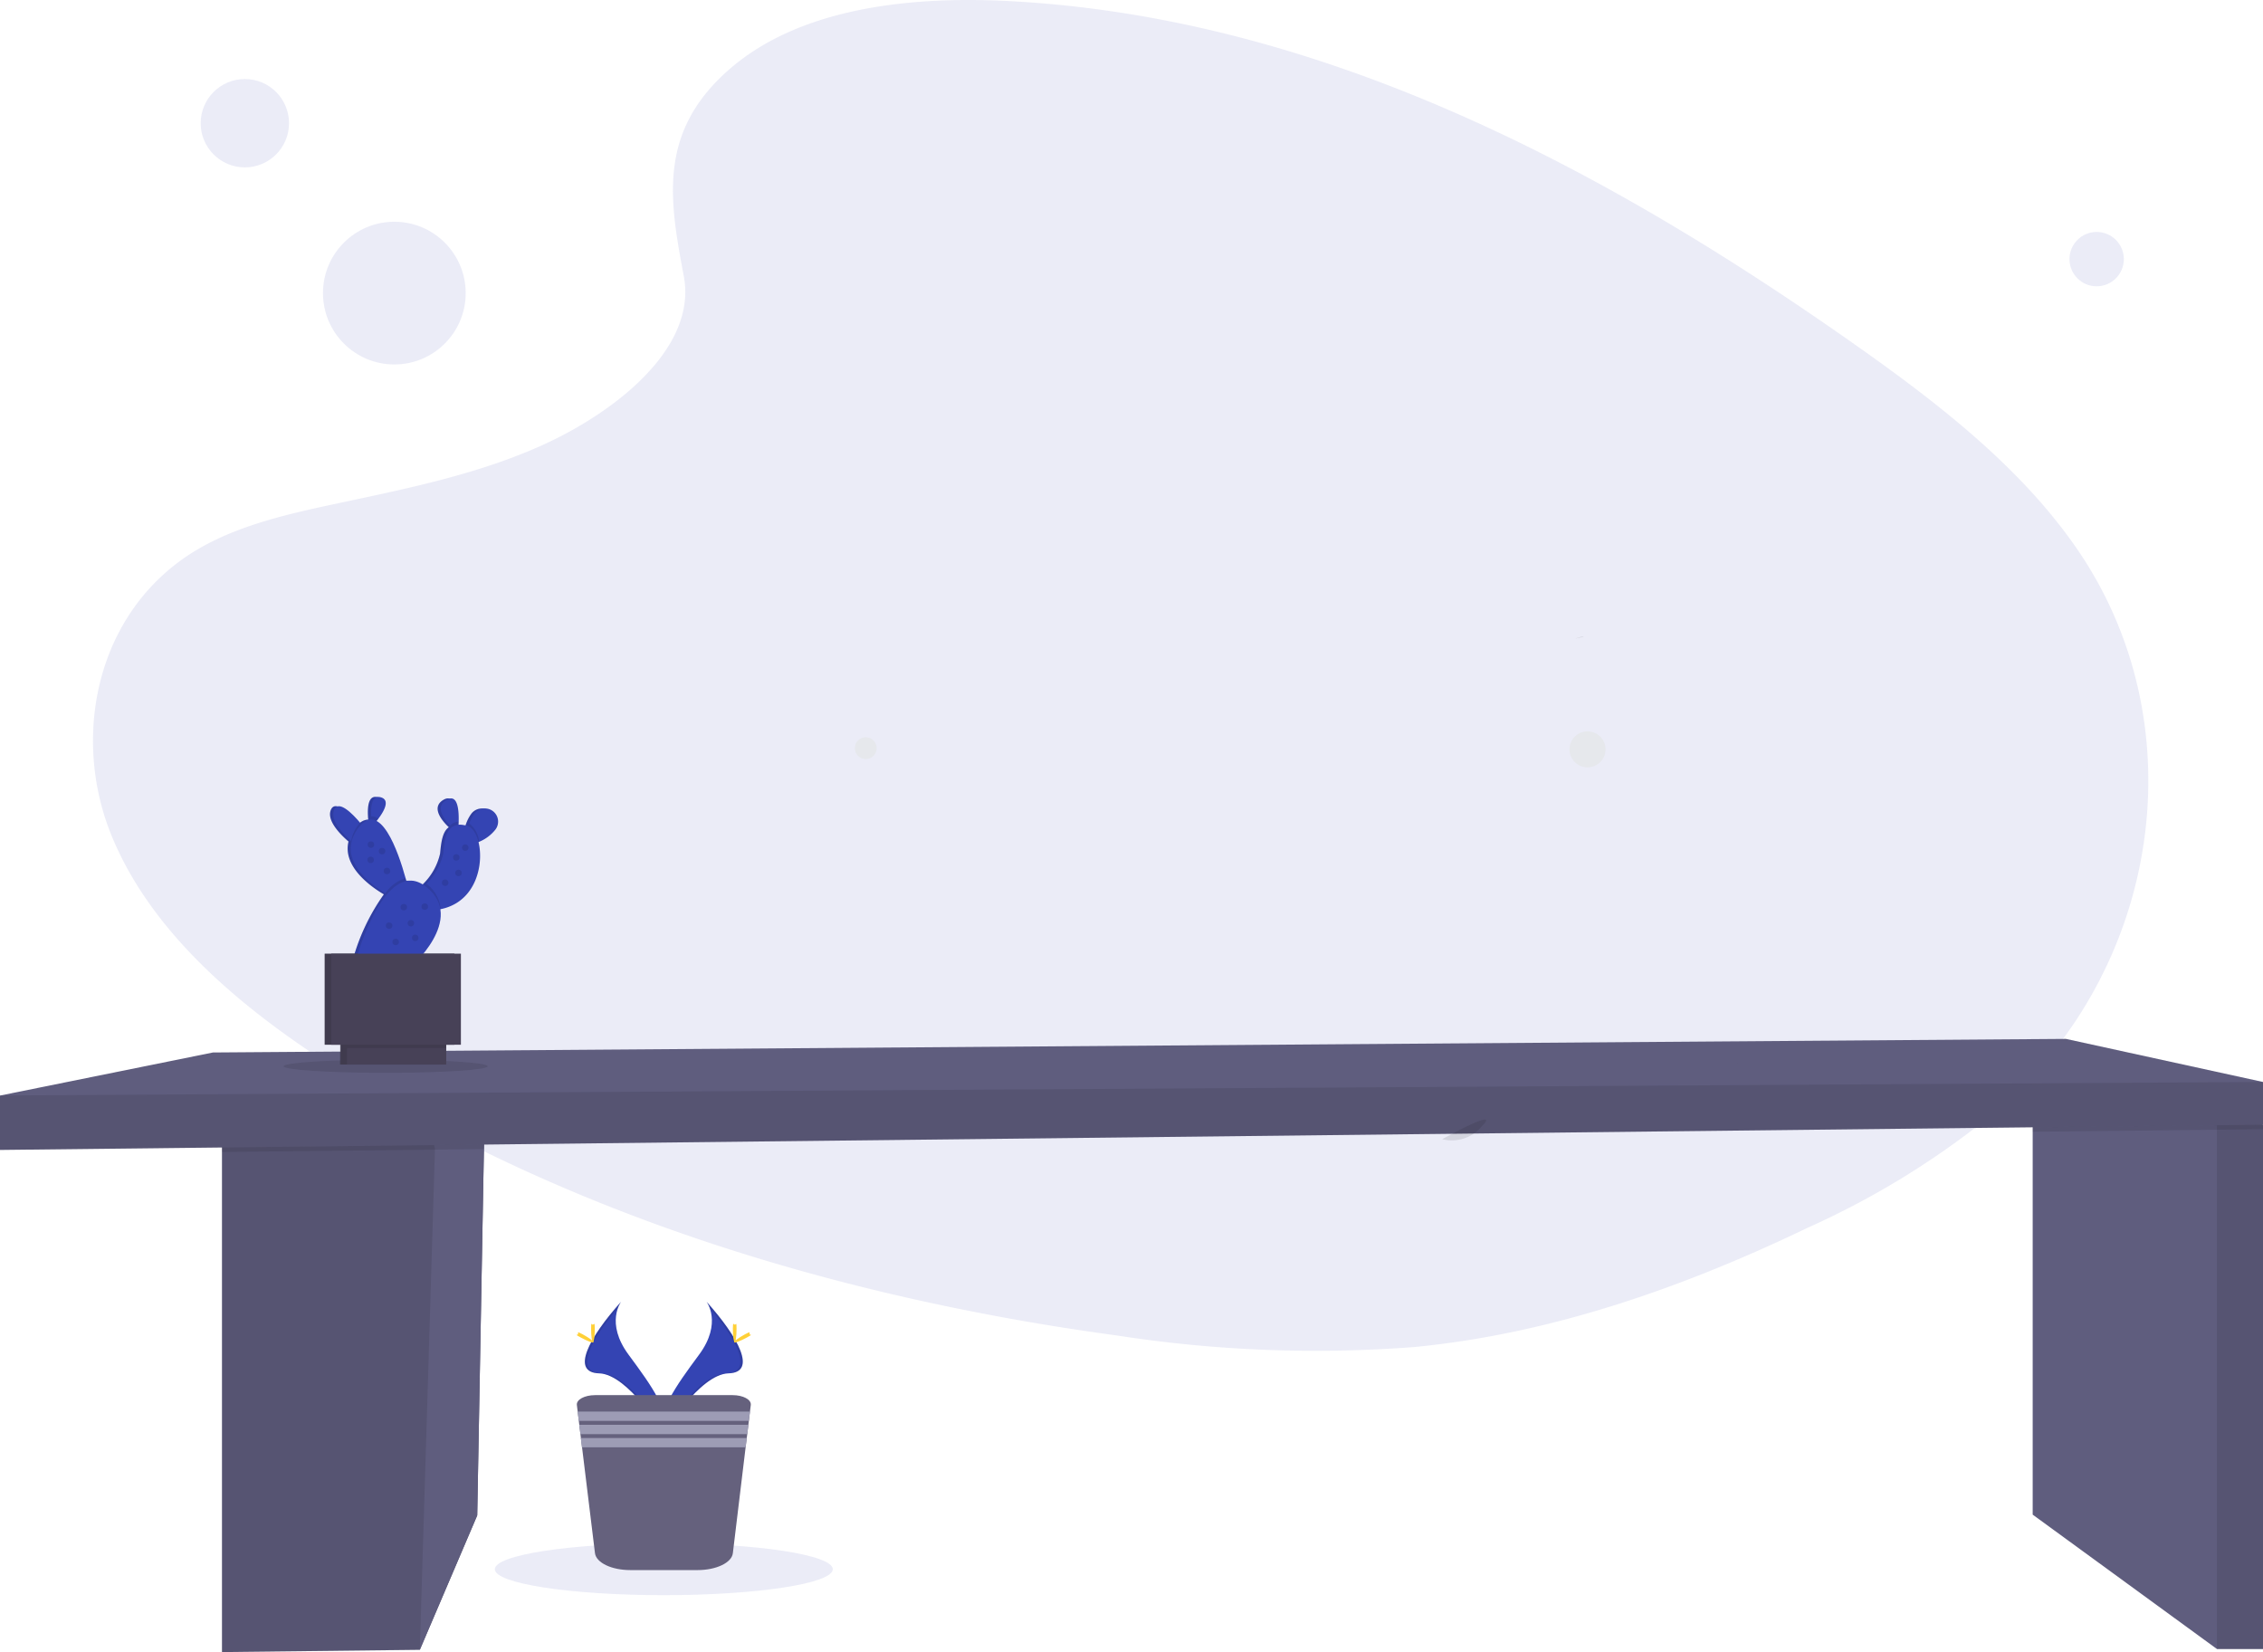<svg xmlns="http://www.w3.org/2000/svg" width="177" height="129.215" viewBox="0 0 177 129.215"><g transform="translate(0 -0.01)"><path d="M191.189,56.919c5.453-4.86,14.016-5.847,21.809-5.464,24.479,1.217,46.575,13.033,65.687,26.4,6.919,4.839,13.731,10.053,18.223,16.717,9.142,13.566,6.432,32.358-6.283,43.532a65.168,65.168,0,0,1-14.952,9.3c-9.568,4.594-19.9,8.281-30.761,9.332a101.315,101.315,0,0,1-23.292-.905c-21.52-2.916-42.638-9.374-60.339-20.409-7.764-4.842-15.083-10.861-18.283-18.7s-1.152-17.753,6.784-22.4c3.28-1.917,7.2-2.783,11.038-3.6,5.65-1.2,11.391-2.378,16.488-4.81,5.266-2.514,11.5-7.376,10.453-12.934C186.633,67.016,185.748,61.766,191.189,56.919Z" transform="translate(-134.278 -51.37)" fill="#3444b3" opacity="0.1"/><circle cx="5.581" cy="5.581" r="5.581" transform="translate(25.262 17.354)" fill="#3444b3" opacity="0.1"/><circle cx="3.455" cy="3.455" r="3.455" transform="translate(15.696 6.192)" fill="#3444b3" opacity="0.1"/><circle cx="2.126" cy="2.126" r="2.126" transform="translate(161.864 18.151)" fill="#3444b3" opacity="0.1"/><path d="M118.553,487.31l-.066,3.535-.524,28.651-4.49,10.514L98,530.187V488.938l16.148-1.279Z" transform="translate(-80.637 -400.962)" fill="#5f5d7e"/><path d="M118.553,487.31l-.066,3.535-.524,28.651-4.49,10.514L98,530.187V488.938l16.148-1.279Z" transform="translate(-80.637 -400.962)" opacity="0.1"/><path d="M190.41,487.31l-.066,3.535L189.82,519.5l-4.49,10.514,1.182-39.1,0-.025-.5-3.228Z" transform="translate(-152.494 -400.962)" fill="#5f5d7e"/><path d="M114.148,487.659l4.4-.349-.066,3.535-3.836.043L98,491.073v-2.135Z" transform="translate(-80.637 -400.962)" opacity="0.1"/><path d="M915.344,485.507v41.011h-3.6L897.33,516.006V484.35l12.875-1.21.79.363.746.344Z" transform="translate(-738.344 -397.53)" fill="#5f5d7e"/><rect width="3.602" height="43.015" transform="translate(173.398 85.973)" opacity="0.1"/><path d="M915.344,483.5v2.358l-3.6.041-14.412.159V484.35l12.875-1.21.79.363.746.344V483.5Z" transform="translate(-738.344 -397.53)" opacity="0.1"/><path d="M177,462.006v3.342L0,467.322v-4.252L16.655,459.7l144.931-1.063Z" transform="translate(0 -377.371)" fill="#5f5d7e"/><path d="M177,477.64v3.342L0,482.955V478.7Z" transform="translate(0 -393.005)" opacity="0.1"/><circle cx="0.854" cy="0.854" r="0.854" transform="translate(66.86 57.674)" fill="#e6e8ec"/><circle cx="1.409" cy="1.409" r="1.409" transform="translate(122.759 57.212)" fill="#e6e8ec"/><path d="M796.629,332.365l-.659.14a4.442,4.442,0,0,1,.556-.165Z" transform="translate(-672.749 -282.55)" opacity="0.1"/><path d="M867.473,520.64a.6.6,0,0,1-.113-.016A.235.235,0,0,1,867.473,520.64Z" transform="translate(-731.49 -437.473)" opacity="0.1"/><path d="M737.18,547.144a3.03,3.03,0,0,0,3.1-1.019C741.875,544.531,737.18,547.144,737.18,547.144Z" transform="translate(-624.375 -458.034)" opacity="0.1"/><ellipse cx="7.98" cy="0.512" rx="7.98" ry="0.512" transform="translate(22.183 82.895)" opacity="0.1"/><path d="M257.2,404.487a3.045,3.045,0,0,0-.4.76c-.025.067-.05.142-.074.214a.656.656,0,0,0-.14-.048,2.01,2.01,0,0,0-.633-.055c0-.082.011-.177.012-.259.027-.934-.083-2.236-.974-1.685-.854.532-.244,1.417.307,1.986l.142.138c-.5.354-.6,1.192-.682,2.062a4.814,4.814,0,0,1-1.313,2.364c-.05.055-.094.1-.138.151a1.791,1.791,0,0,0-1.426-.367c-.019-.076-.043-.156-.066-.241-.4-1.432-1.221-3.914-2.271-4.458l.138-.177c.446-.585.95-1.451.207-1.674s-.81.753-.769,1.483c0,.092.014.177.021.259a1.093,1.093,0,0,0-.776.379l-.115-.135c-.6-.709-1.706-1.837-2.041-.985-.312.794.661,1.823,1.345,2.42l.043.037c-.459,1.866,1.54,3.389,2.624,4.049l.14.085a16.275,16.275,0,0,0-2.408,5.041l4.167.744s2.764-2.383,2.41-4.623h.028c2.762-.553,3.389-3.5,2.959-5.246l.05-.019a3.143,3.143,0,0,0,1.279-.967A1.027,1.027,0,0,0,257.2,404.487Z" transform="translate(-220.337 -340.828)" fill="#3444b3"/><path d="M257.2,404.487a3.045,3.045,0,0,0-.4.76c-.025.067-.05.142-.074.214a.656.656,0,0,0-.14-.048,2.01,2.01,0,0,0-.633-.055c0-.082.011-.177.012-.259.027-.934-.083-2.236-.974-1.685-.854.532-.244,1.417.307,1.986l.142.138c-.5.354-.6,1.192-.682,2.062a4.814,4.814,0,0,1-1.313,2.364c-.05.055-.094.1-.138.151a1.791,1.791,0,0,0-1.426-.367c-.019-.076-.043-.156-.066-.241-.4-1.432-1.221-3.914-2.271-4.458l.138-.177c.446-.585.95-1.451.207-1.674s-.81.753-.769,1.483c0,.092.014.177.021.259a1.093,1.093,0,0,0-.776.379l-.115-.135c-.6-.709-1.706-1.837-2.041-.985-.312.794.661,1.823,1.345,2.42l.043.037c-.459,1.866,1.54,3.389,2.624,4.049l.14.085a16.275,16.275,0,0,0-2.408,5.041l4.167.744s2.764-2.383,2.41-4.623h.028c2.762-.553,3.389-3.5,2.959-5.246l.05-.019a3.143,3.143,0,0,0,1.279-.967A1.027,1.027,0,0,0,257.2,404.487Z" transform="translate(-220.337 -340.828)" opacity="0.1"/><path d="M250.111,409.076l-.482,1.426s-.271-.191-.613-.493c-.684-.6-1.657-1.627-1.345-2.42.335-.852,1.439.273,2.041.985C249.95,408.856,250.111,409.076,250.111,409.076Z" transform="translate(-221.547 -344.216)" fill="#3444b3"/><path d="M264.871,404.892a6.891,6.891,0,0,1-.475.558,7.472,7.472,0,0,1-.087-.749c-.041-.73.037-1.7.769-1.483S265.311,404.307,264.871,404.892Z" transform="translate(-235.279 -340.844)" fill="#3444b3"/><path d="M296.5,405.645c-.014.469-.06.843-.06.843a6.02,6.02,0,0,1-.608-.542c-.551-.572-1.16-1.455-.306-1.986C296.419,403.409,296.529,404.711,296.5,405.645Z" transform="translate(-260.626 -341.373)" fill="#3444b3"/><path d="M308.626,409.96a3.143,3.143,0,0,1-1.283.966,3.575,3.575,0,0,1-.429.154l-.574-.806a5.852,5.852,0,0,1,.237-.783,3.044,3.044,0,0,1,.4-.76A1.027,1.027,0,0,1,308.626,409.96Z" transform="translate(-269.87 -345.074)" fill="#3444b3"/><path d="M256.231,414.57c.243.282.4.5.4.5l-.482,1.426s-.271-.191-.613-.493a2.79,2.79,0,0,1,.549-1.253A1.665,1.665,0,0,1,256.231,414.57Z" transform="translate(-228.07 -350.211)" opacity="0.1"/><path d="M264.912,411.921a6.9,6.9,0,0,1-.475.558,7.481,7.481,0,0,1-.087-.749A.967.967,0,0,1,264.912,411.921Z" transform="translate(-235.32 -347.874)" opacity="0.1"/><path d="M259.878,418.763l-1.212.531s-.264-.128-.645-.365c-1.274-.785-3.834-2.757-2.117-5.081s3.148,1.846,3.712,3.884C259.795,418.343,259.878,418.763,259.878,418.763Z" transform="translate(-227.898 -349.053)" fill="#3444b3"/><path d="M299.22,414.381a.987.987,0,0,1,.668-.3c-.014.47-.06.843-.06.843a6.02,6.02,0,0,1-.608-.542Z" transform="translate(-264.011 -349.808)" opacity="0.1"/><path d="M307.343,416.335a3.575,3.575,0,0,1-.429.154l-.574-.806a5.856,5.856,0,0,1,.237-.783A2.05,2.05,0,0,1,307.343,416.335Z" transform="translate(-269.87 -350.483)" opacity="0.1"/><path d="M283.684,422.085l-.2.035c-4.063.618-1.339-1.573-1.339-1.573s.177-.168.431-.445a4.8,4.8,0,0,0,1.313-2.364c.128-1.316.275-2.551,1.828-2.188C287.246,415.907,287.538,421.315,283.684,422.085Z" transform="translate(-249.223 -350.965)" fill="#3444b3"/><rect width="7.762" height="2.041" transform="translate(26.63 81.233)" fill="#474157"/><rect width="10.142" height="7.123" transform="translate(25.397 74.6)" fill="#474157"/><rect width="7.762" height="2.041" transform="translate(26.555 81.233)" opacity="0.1"/><rect width="10.142" height="7.123" transform="translate(25.365 74.602)" opacity="0.1"/><rect width="7.762" height="2.041" transform="translate(27.14 81.233)" fill="#474157"/><path d="M272.155,439c.177.609.262,1.029.262,1.029l-1.212.532s-.264-.128-.645-.365A3.039,3.039,0,0,1,272.155,439Z" transform="translate(-240.429 -370.313)" opacity="0.1"/><path d="M283.684,443.523l-.2.035c-4.063.618-1.339-1.573-1.339-1.573s.177-.168.431-.445A2.676,2.676,0,0,1,283.684,443.523Z" transform="translate(-249.223 -372.403)" opacity="0.1"/><path d="M257.76,446.245s2.275-8.15,5.466-5.634-1.3,6.378-1.3,6.378Z" transform="translate(-229.897 -371.242)" fill="#3444b3"/><circle cx="0.255" cy="0.255" r="0.255" transform="translate(28.756 65.817)" opacity="0.1"/><circle cx="0.255" cy="0.255" r="0.255" transform="translate(28.735 67.009)" opacity="0.1"/><circle cx="0.255" cy="0.255" r="0.255" transform="translate(36.135 66.051)" opacity="0.1"/><circle cx="0.255" cy="0.255" r="0.255" transform="translate(30.18 72.155)" opacity="0.1"/><circle cx="0.255" cy="0.255" r="0.255" transform="translate(35.604 68.03)" opacity="0.1"/><circle cx="0.255" cy="0.255" r="0.255" transform="translate(32.967 70.666)" opacity="0.1"/><circle cx="0.255" cy="0.255" r="0.255" transform="translate(29.628 66.327)" opacity="0.1"/><circle cx="0.255" cy="0.255" r="0.255" transform="translate(35.434 66.818)" opacity="0.1"/><circle cx="0.255" cy="0.255" r="0.255" transform="translate(34.562 68.795)" opacity="0.1"/><circle cx="0.255" cy="0.255" r="0.255" transform="translate(31.881 71.963)" opacity="0.1"/><circle cx="0.255" cy="0.255" r="0.255" transform="translate(31.328 70.709)" opacity="0.1"/><circle cx="0.255" cy="0.255" r="0.255" transform="translate(30.01 67.881)" opacity="0.1"/><rect width="7.762" height="0.746" transform="translate(27.14 81.233)" opacity="0.1"/><rect width="10.142" height="7.123" transform="translate(25.907 74.6)" fill="#474157"/><circle cx="0.255" cy="0.255" r="0.255" transform="translate(32.221 73.111)" opacity="0.1"/><circle cx="0.255" cy="0.255" r="0.255" transform="translate(30.691 73.43)" opacity="0.1"/><path d="M396.245,626s1.263,1.653-.583,4.148-3.366,4.607-2.757,6.159c0,0,2.789-4.635,5.058-4.7S398.742,628.789,396.245,626Z" transform="translate(-340.985 -524.181)" fill="#3444b3"/><path d="M396.567,626a2.036,2.036,0,0,1,.259.517c2.213,2.6,3.393,5.028,1.265,5.09-1.983.062-4.36,3.606-4.931,4.491.019.069.043.138.067.2,0,0,2.789-4.635,5.058-4.7S399.064,628.789,396.567,626Z" transform="translate(-341.307 -524.181)" opacity="0.1"/><path d="M424.3,636.168c0,.581-.066,1.052-.145,1.052s-.145-.471-.145-1.052.081-.308.161-.308S424.3,635.585,424.3,636.168Z" transform="translate(-366.691 -532.24)" fill="#ffd037"/><path d="M425.571,639.966c-.51.278-.955.447-.994.376s.344-.354.856-.633.308-.076.354,0S426.083,639.688,425.571,639.966Z" transform="translate(-367.156 -535.343)" fill="#ffd037"/><path d="M361.521,626s-1.263,1.653.583,4.148,3.366,4.607,2.755,6.159c0,0-2.787-4.635-5.057-4.7S359.025,628.789,361.521,626Z" transform="translate(-312.939 -524.181)" fill="#3444b3"/><path d="M361.521,626a2.037,2.037,0,0,0-.259.517c-2.213,2.6-3.393,5.028-1.265,5.09,1.983.062,4.36,3.606,4.931,4.491a1.972,1.972,0,0,1-.069.2s-2.787-4.633-5.057-4.693S359.025,628.789,361.521,626Z" transform="translate(-312.939 -524.181)" opacity="0.1"/><path d="M361.44,636.168c0,.581.066,1.052.145,1.052s.145-.471.145-1.052-.081-.308-.161-.308S361.44,635.585,361.44,636.168Z" transform="translate(-315.207 -532.24)" fill="#ffd037"/><path d="M355.415,639.966c.51.278.955.447.994.376s-.344-.354-.856-.633-.308-.076-.354,0S354.9,639.688,355.415,639.966Z" transform="translate(-309.989 -535.343)" fill="#ffd037"/><ellipse cx="13.217" cy="2.029" rx="13.217" ry="2.029" transform="translate(38.703 120.717)" fill="#3444b3" opacity="0.1"/><path d="M368.742,668.023l-.064.516-.089.73-.035.3-.09.73-.037.3-.089.728-1,8.292c-.09.741-1.3,1.316-2.759,1.316h-5.266c-1.46,0-2.658-.576-2.757-1.316l-1.013-8.292-.089-.728-.037-.3-.09-.73-.035-.3-.089-.73-.064-.516c-.051-.418.6-.772,1.43-.772h10.748C368.138,667.25,368.794,667.6,368.742,668.023Z" transform="translate(-310.019 -558.122)" fill="#65617d"/><path d="M268.488,623.15l-.089.728H255.1l-.089-.728Z" transform="translate(-209.828 -512.734)" fill="#9d9cb5"/><path d="M268.94,628.98l-.089.73H255.8l-.09-.73Z" transform="translate(-210.404 -517.531)" fill="#9d9cb5"/><path d="M269.4,634.81l-.089.73h-12.8l-.089-.73Z" transform="translate(-210.996 -522.328)" fill="#9d9cb5"/></g></svg>